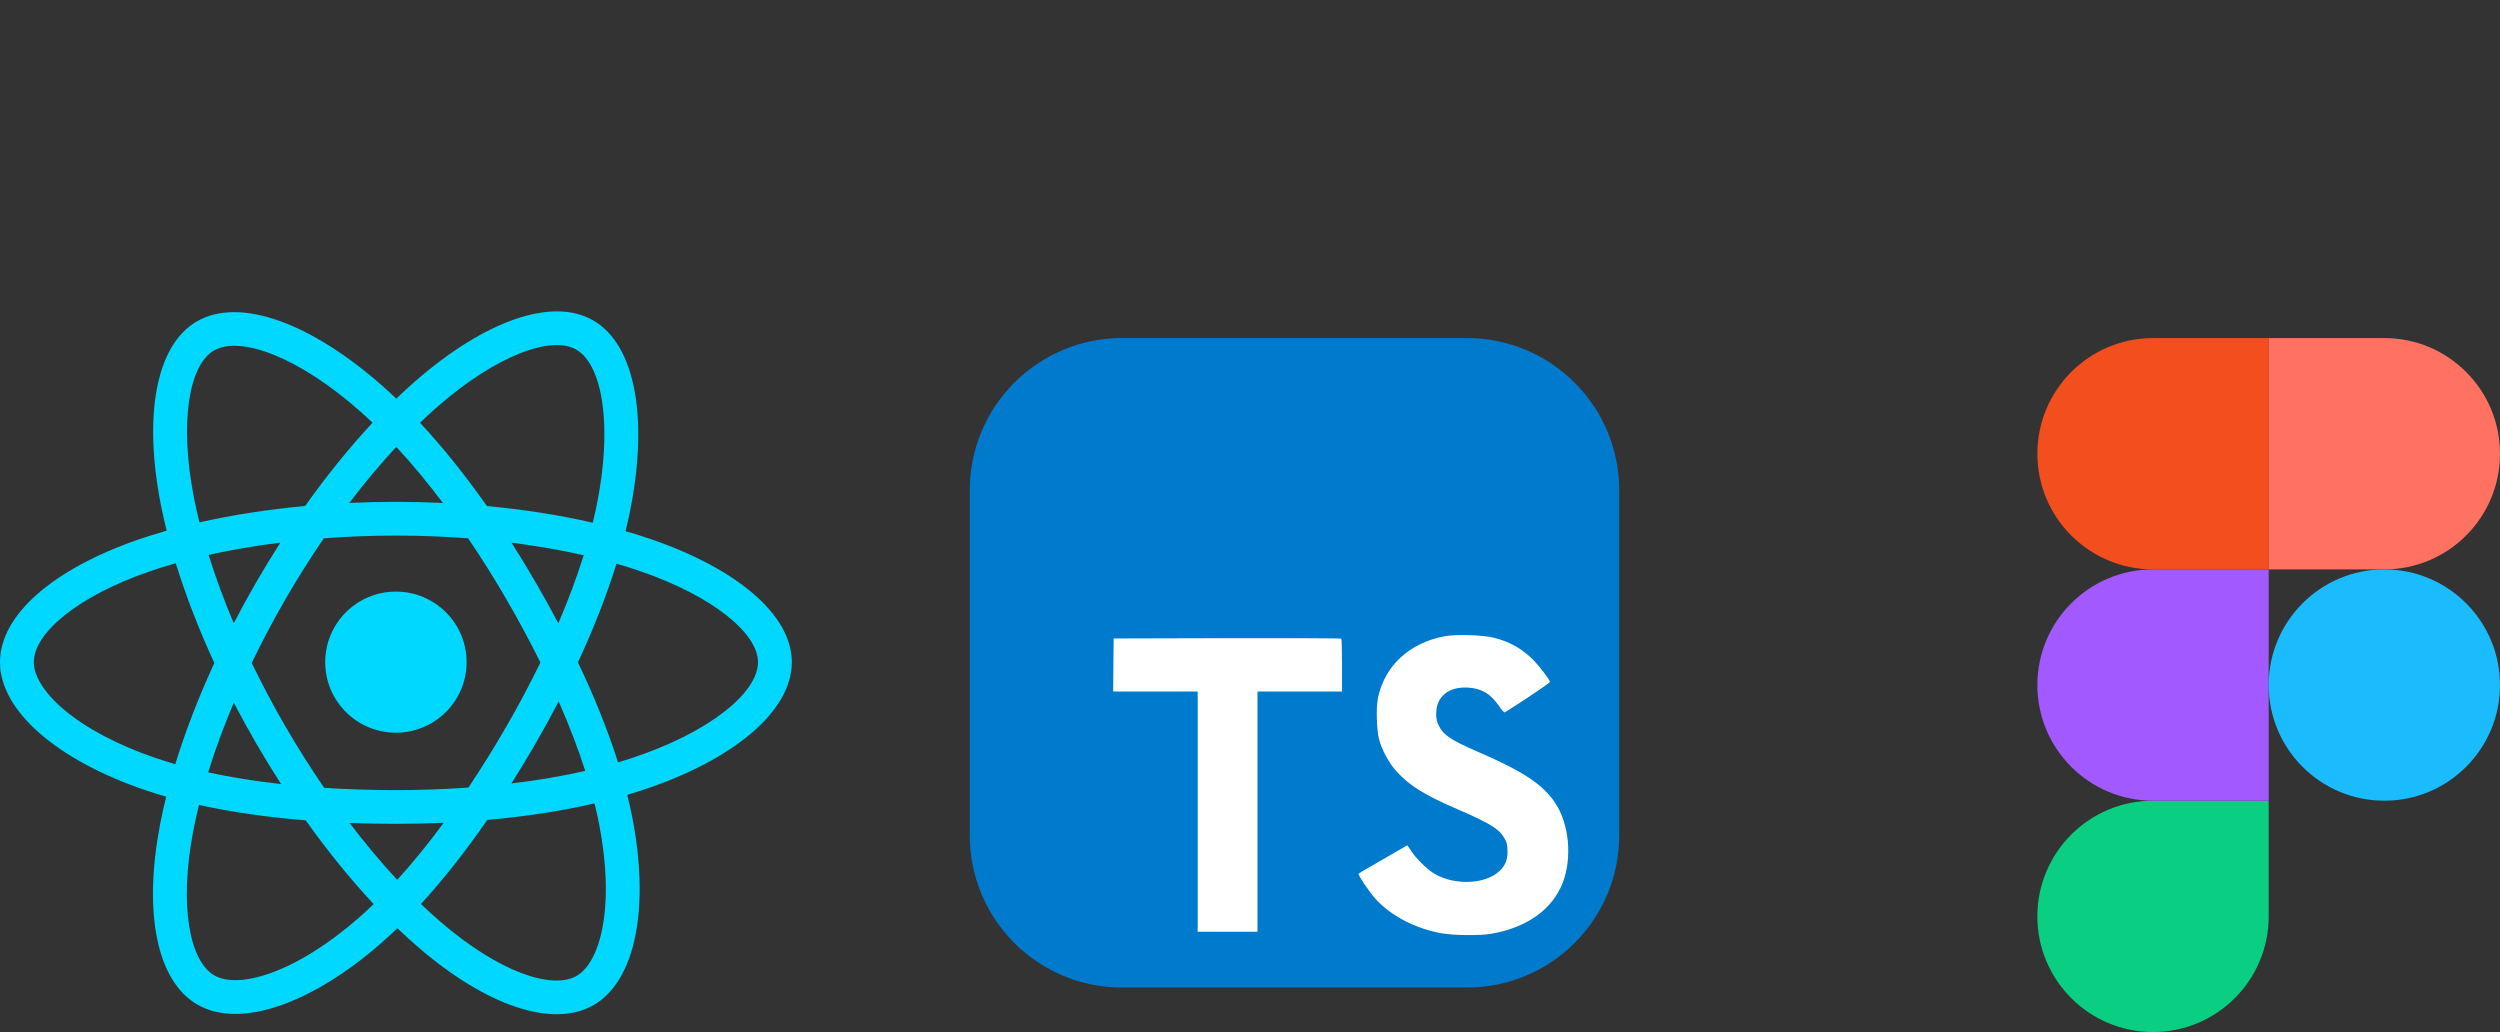<svg width="281" height="116" viewBox="0 0 281 116" fill="none" xmlns="http://www.w3.org/2000/svg">
<rect x="0" y="0" width="281" height="116" fill="#333333" stroke="none"/>
<path d="M73.176 60.605C72.229 60.281 71.273 59.981 70.311 59.705C70.473 59.046 70.621 58.395 70.754 57.755C72.922 47.252 71.504 38.791 66.662 36.005C62.019 33.334 54.426 36.119 46.757 42.778C46.002 43.435 45.263 44.111 44.541 44.806C44.058 44.344 43.566 43.891 43.067 43.447C35.029 36.328 26.974 33.327 22.136 36.121C17.497 38.8 16.124 46.755 18.076 56.708C18.271 57.694 18.49 58.675 18.734 59.65C17.594 59.973 16.494 60.317 15.441 60.683C6.018 63.961 0 69.097 0 74.425C0 79.928 6.46 85.447 16.274 88.794C17.07 89.064 17.872 89.315 18.681 89.545C18.418 90.595 18.185 91.652 17.982 92.714C16.12 102.495 17.574 110.262 22.2 112.924C26.979 115.673 34.998 112.847 42.807 106.037C43.44 105.483 44.059 104.914 44.664 104.33C45.446 105.082 46.248 105.812 47.07 106.52C54.634 113.013 62.105 115.635 66.726 112.966C71.5 110.209 73.052 101.866 71.037 91.716C70.879 90.92 70.701 90.129 70.504 89.342C71.067 89.176 71.62 89.004 72.159 88.826C82.362 85.454 89 80.001 89 74.425C89 69.078 82.788 63.907 73.176 60.605ZM70.963 85.226C70.476 85.387 69.977 85.542 69.468 85.692C68.342 82.135 66.822 78.352 64.961 74.444C66.736 70.628 68.198 66.894 69.293 63.359C70.203 63.622 71.087 63.9 71.938 64.192C80.174 67.021 85.198 71.203 85.198 74.425C85.198 77.858 79.772 82.314 70.963 85.226ZM67.308 92.452C68.198 96.94 68.325 100.998 67.735 104.171C67.205 107.022 66.139 108.922 64.821 109.684C62.017 111.303 56.019 109.198 49.55 103.644C48.785 102.986 48.039 102.307 47.312 101.608C49.82 98.872 52.326 95.691 54.772 92.158C59.075 91.777 63.14 91.154 66.826 90.304C67.003 91.016 67.164 91.733 67.308 92.452ZM30.342 109.404C27.602 110.369 25.419 110.397 24.1 109.638C21.293 108.022 20.125 101.787 21.717 93.422C21.907 92.434 22.123 91.451 22.367 90.474C26.013 91.279 30.048 91.857 34.361 92.206C36.823 95.663 39.402 98.841 42.001 101.623C41.448 102.156 40.883 102.676 40.305 103.181C36.852 106.192 33.392 108.329 30.342 109.404ZM17.505 85.205C13.165 83.725 9.581 81.802 7.124 79.703C4.917 77.817 3.802 75.944 3.802 74.425C3.802 71.192 8.634 67.068 16.692 64.265C17.67 63.925 18.694 63.604 19.756 63.303C20.869 66.917 22.33 70.696 24.093 74.517C22.307 78.395 20.826 82.234 19.701 85.891C18.963 85.68 18.231 85.452 17.505 85.205ZM21.808 55.98C20.135 47.452 21.246 41.019 24.041 39.404C27.019 37.684 33.603 40.136 40.542 46.284C40.995 46.686 41.44 47.096 41.878 47.513C39.292 50.284 36.737 53.438 34.296 56.874C30.11 57.261 26.103 57.883 22.42 58.715C22.193 57.809 21.989 56.897 21.808 55.98ZM60.198 65.437C59.328 63.938 58.426 62.457 57.492 60.997C60.332 61.355 63.052 61.831 65.607 62.412C64.84 64.865 63.884 67.429 62.759 70.058C61.936 68.501 61.083 66.96 60.198 65.437ZM44.543 50.224C46.296 52.12 48.053 54.236 49.78 56.532C46.276 56.367 42.766 56.366 39.261 56.53C40.99 54.255 42.762 52.142 44.543 50.224ZM28.787 65.463C27.913 66.974 27.076 68.505 26.274 70.055C25.167 67.435 24.22 64.859 23.446 62.372C25.986 61.805 28.694 61.342 31.515 60.99C30.571 62.459 29.661 63.951 28.787 65.463ZM31.596 88.13C28.681 87.806 25.932 87.366 23.394 86.815C24.18 84.283 25.148 81.652 26.279 78.976C27.083 80.527 27.925 82.059 28.802 83.57C29.703 85.124 30.637 86.646 31.596 88.13ZM44.648 98.893C42.846 96.954 41.048 94.808 39.293 92.5C40.997 92.566 42.734 92.6 44.5 92.6C46.314 92.6 48.107 92.56 49.872 92.481C48.139 94.831 46.389 96.98 44.648 98.893ZM62.795 78.84C63.984 81.545 64.987 84.162 65.783 86.65C63.203 87.238 60.417 87.711 57.481 88.062C58.422 86.575 59.333 85.068 60.213 83.544C61.109 81.996 61.969 80.427 62.795 78.84ZM56.92 81.649C55.572 83.986 54.148 86.278 52.651 88.522C49.938 88.714 47.219 88.809 44.5 88.808C41.73 88.808 39.036 88.722 36.442 88.554C34.906 86.315 33.454 84.019 32.092 81.67C30.736 79.334 29.469 76.948 28.295 74.516C29.466 72.083 30.729 69.696 32.081 67.358L32.08 67.358C33.431 65.02 34.871 62.734 36.396 60.504C39.042 60.304 41.757 60.2 44.5 60.2C47.255 60.2 49.973 60.306 52.619 60.507C54.129 62.733 55.559 65.011 56.907 67.338C58.264 69.67 59.543 72.046 60.744 74.462C59.555 76.902 58.28 79.3 56.92 81.649ZM64.763 39.291C67.743 41.006 68.902 47.921 67.03 56.989C66.91 57.568 66.776 58.157 66.63 58.755C62.937 57.904 58.928 57.272 54.73 56.879C52.284 53.405 49.75 50.246 47.206 47.511C47.873 46.87 48.556 46.246 49.254 45.638C55.824 39.934 61.965 37.681 64.763 39.291ZM44.5 66.496C48.889 66.496 52.447 70.046 52.447 74.425C52.447 78.804 48.889 82.354 44.5 82.354C40.111 82.354 36.553 78.804 36.553 74.425C36.553 70.046 40.111 66.496 44.5 66.496Z" fill="#00D8FF"/>
<g clip-path="url(#clip0_69_16)">
<path d="M164.891 38H126.109C116.66 38 109 45.66 109 55.109V93.891C109 103.34 116.66 111 126.109 111H164.891C174.34 111 182 103.34 182 93.891V55.109C182 45.66 174.34 38 164.891 38Z" fill="#007ACC"/>
<path d="M125.143 74.742L125.12 77.732H134.621V104.73H141.342V77.732H150.844V74.8C150.844 73.178 150.809 71.822 150.763 71.787C150.728 71.741 144.946 71.718 137.936 71.73L125.178 71.764L125.143 74.742ZM167.904 71.679C169.758 72.143 171.171 72.966 172.469 74.31C173.141 75.028 174.138 76.338 174.219 76.65C174.242 76.743 171.067 78.875 169.144 80.069C169.074 80.115 168.796 79.814 168.483 79.35C167.545 77.983 166.56 77.392 165.053 77.288C162.84 77.137 161.415 78.296 161.427 80.231C161.427 80.799 161.508 81.135 161.739 81.598C162.226 82.606 163.13 83.209 165.969 84.437C171.195 86.685 173.431 88.168 174.821 90.277C176.374 92.629 176.722 96.384 175.667 99.176C174.509 102.212 171.635 104.274 167.591 104.958C166.34 105.178 163.373 105.144 162.029 104.9C159.097 104.379 156.317 102.93 154.602 101.03C153.93 100.288 152.62 98.353 152.701 98.214C152.736 98.168 153.037 97.983 153.373 97.786C153.698 97.6 154.926 96.893 156.085 96.221L158.182 95.005L158.622 95.654C159.237 96.592 160.58 97.878 161.392 98.307C163.721 99.535 166.919 99.362 168.495 97.948C169.167 97.334 169.445 96.696 169.445 95.758C169.445 94.912 169.34 94.541 168.9 93.904C168.332 93.093 167.174 92.409 163.883 90.984C160.117 89.362 158.495 88.354 157.012 86.754C156.154 85.828 155.343 84.344 155.007 83.104C154.729 82.073 154.66 79.489 154.88 78.446C155.656 74.808 158.402 72.27 162.365 71.517C163.651 71.274 166.641 71.367 167.904 71.679Z" fill="white"/>
</g>
<g clip-path="url(#clip1_69_16)">
<path d="M242 116C249.176 116 255 110.176 255 103V90H242C234.824 90 229 95.824 229 103C229 110.176 234.824 116 242 116Z" fill="#0ACF83"/>
<path d="M229 77C229 69.824 234.824 64 242 64H255V90H242C234.824 90 229 84.176 229 77Z" fill="#A259FF"/>
<path d="M229 51C229 43.824 234.824 38 242 38H255V64H242C234.824 64 229 58.176 229 51Z" fill="#F24E1E"/>
<path d="M255 38H268C275.176 38 281 43.824 281 51C281 58.176 275.176 64 268 64H255V38Z" fill="#FF7262"/>
<path d="M281 77C281 84.176 275.176 90 268 90C260.824 90 255 84.176 255 77C255 69.824 260.824 64 268 64C275.176 64 281 69.824 281 77Z" fill="#1ABCFE"/>
</g>
<defs>
<clipPath id="clip0_69_16">
<rect width="73" height="73" fill="white" transform="translate(109 38)"/>
</clipPath>
<clipPath id="clip1_69_16">
<rect width="52" height="78" fill="white" transform="translate(229 38)"/>
</clipPath>
</defs>
</svg>
